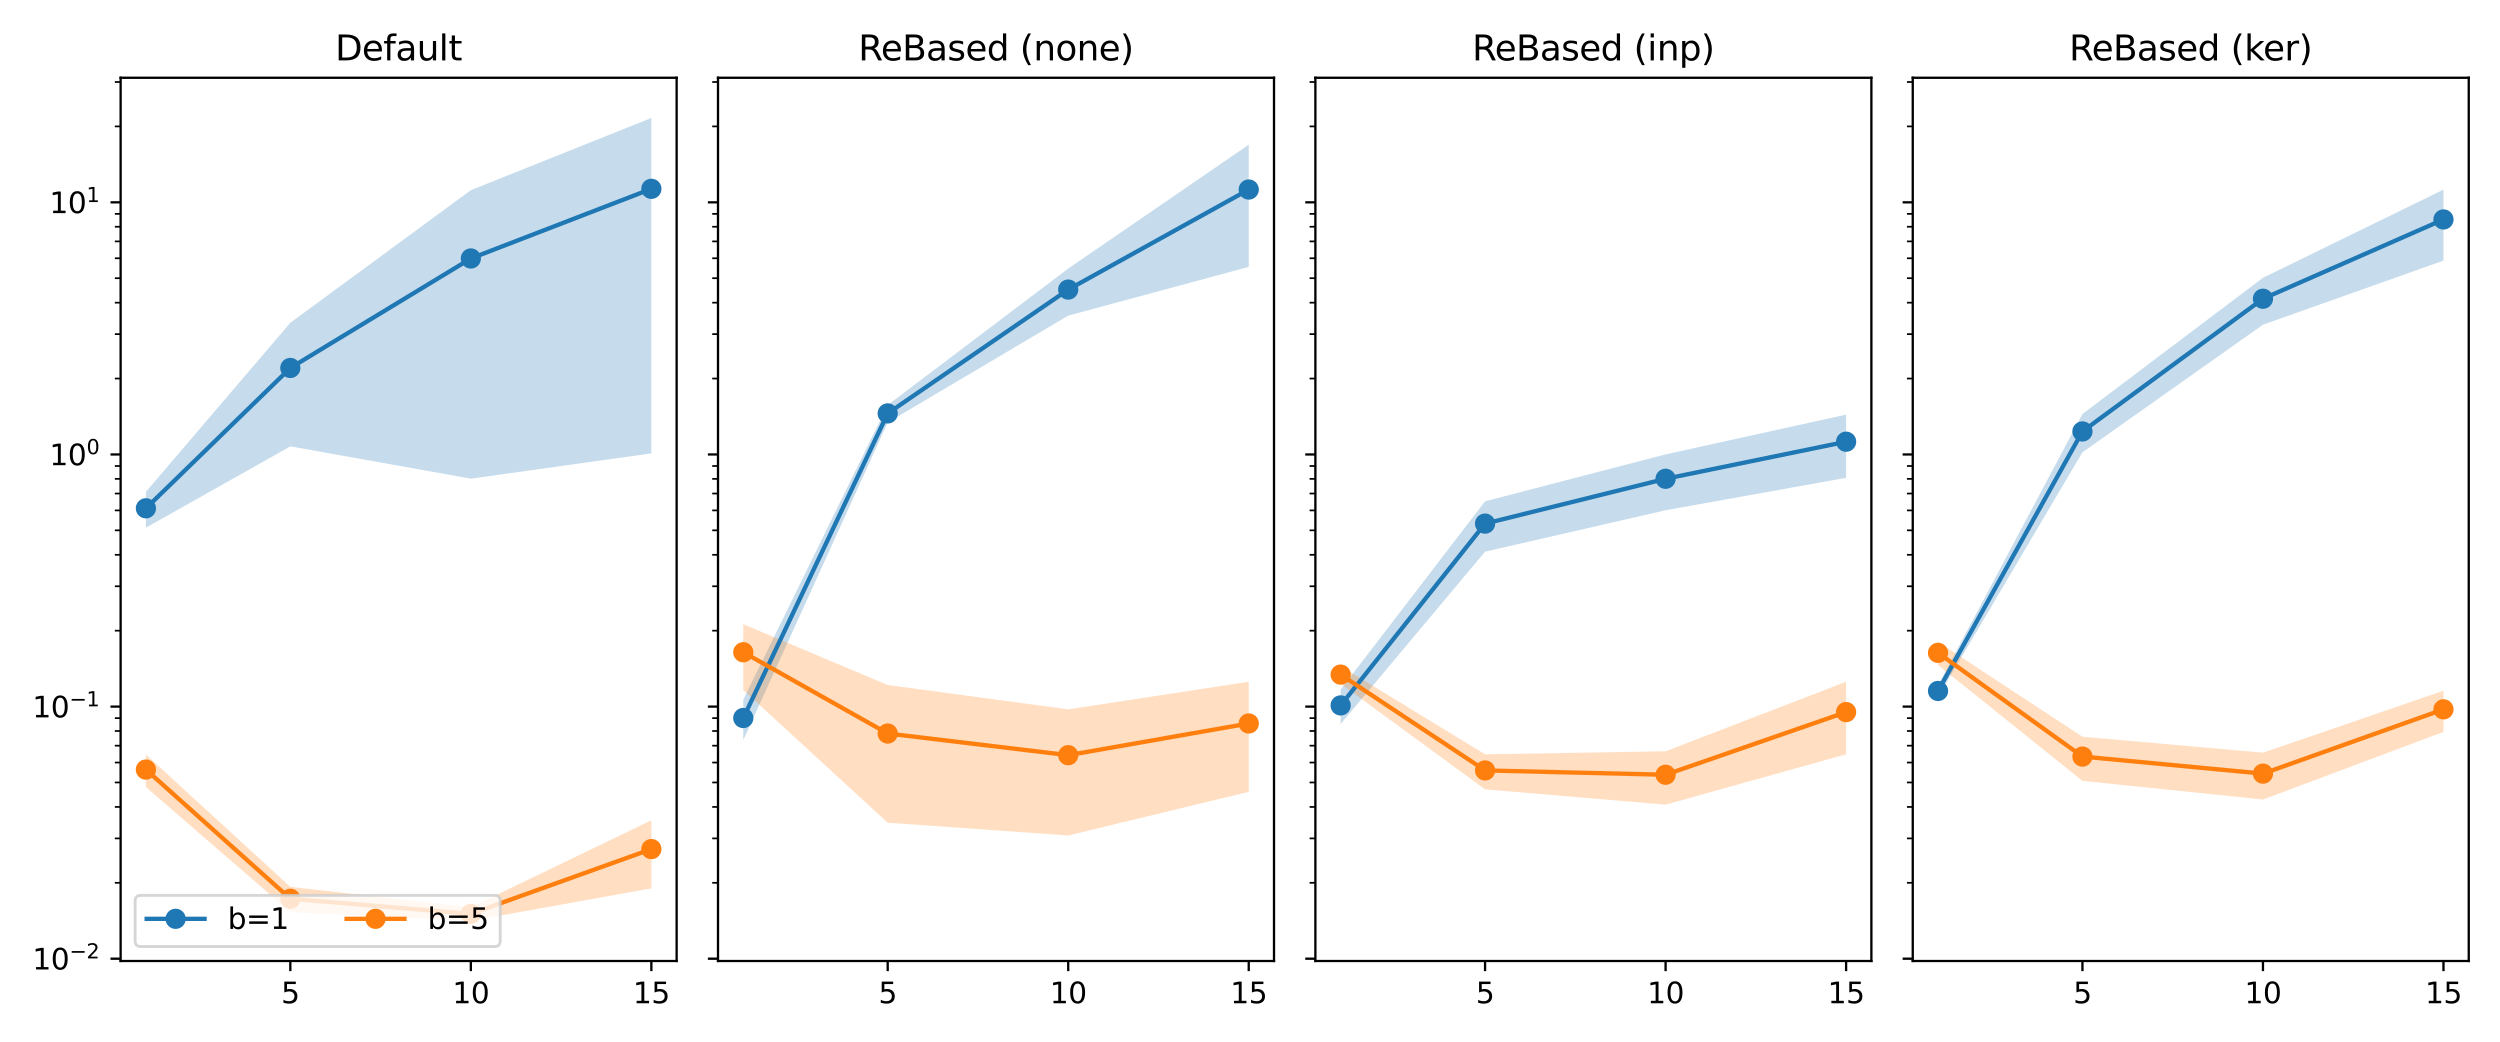 <?xml version="1.0" encoding="utf-8" standalone="no"?>
<!DOCTYPE svg PUBLIC "-//W3C//DTD SVG 1.1//EN"
  "http://www.w3.org/Graphics/SVG/1.1/DTD/svg11.dtd">
<svg xmlns:xlink="http://www.w3.org/1999/xlink" width="864pt" height="360pt" viewBox="0 0 864 360" xmlns="http://www.w3.org/2000/svg" version="1.1">
 <defs>
  <style type="text/css">*{stroke-linejoin: round; stroke-linecap: butt}</style>
 </defs>
 <g id="figure_1">
  <g id="patch_1">
   <path d="M 0 360 
L 864 360 
L 864 0 
L 0 0 
z
" style="fill: #ffffff"/>
  </g>
  <g id="axes_1">
   <g id="patch_2">
    <path d="M 41.692 332.12 
L 233.844 332.12 
L 233.844 26.88 
L 41.692 26.88 
z
" style="fill: #ffffff"/>
   </g>
   <g id="PolyCollection_1">
    <path d="M 50.426 182.376 
L 50.426 169.977 
L 100.336 111.538 
L 162.723 65.72 
L 225.11 40.755 
L 225.11 156.681 
L 225.11 156.681 
L 162.723 165.425 
L 100.336 154.264 
L 50.426 182.376 
z
" clip-path="url(#p2051dfe229)" style="fill: #1f77b4; fill-opacity: 0.25"/>
   </g>
   <g id="PolyCollection_2">
    <path d="M 50.426 272 
L 50.426 260.766 
L 100.336 306.503 
L 162.723 313.573 
L 225.11 283.486 
L 225.11 307.011 
L 225.11 307.011 
L 162.723 318.245 
L 100.336 315.223 
L 50.426 272 
z
" clip-path="url(#p2051dfe229)" style="fill: #ff7f0e; fill-opacity: 0.25"/>
   </g>
   <g id="matplotlib.axis_1">
    <g id="xtick_1">
     <g id="line2d_1">
      <defs>
       <path id="ma26984aa40" d="M 0 0 
L 0 3.5 
" style="stroke: #000000; stroke-width: 0.8"/>
      </defs>
      <g>
       <use xlink:href="#ma26984aa40" x="100.336" y="332.12" style="stroke: #000000; stroke-width: 0.8"/>
      </g>
     </g>
     <g id="text_1">
      <!-- 5 -->
      <g transform="translate(97.155 346.718) scale(0.1 -0.1)">
       <defs>
        <path id="DejaVuSans-35" d="M 691 4666 
L 3169 4666 
L 3169 4134 
L 1269 4134 
L 1269 2991 
Q 1406 3038 1543 3061 
Q 1681 3084 1819 3084 
Q 2600 3084 3056 2656 
Q 3513 2228 3513 1497 
Q 3513 744 3044 326 
Q 2575 -91 1722 -91 
Q 1428 -91 1123 -41 
Q 819 9 494 109 
L 494 744 
Q 775 591 1075 516 
Q 1375 441 1709 441 
Q 2250 441 2565 725 
Q 2881 1009 2881 1497 
Q 2881 1984 2565 2268 
Q 2250 2553 1709 2553 
Q 1456 2553 1204 2497 
Q 953 2441 691 2322 
L 691 4666 
z
" transform="scale(0.016)"/>
       </defs>
       <use xlink:href="#DejaVuSans-35"/>
      </g>
     </g>
    </g>
    <g id="xtick_2">
     <g id="line2d_2">
      <g>
       <use xlink:href="#ma26984aa40" x="162.723" y="332.12" style="stroke: #000000; stroke-width: 0.8"/>
      </g>
     </g>
     <g id="text_2">
      <!-- 10 -->
      <g transform="translate(156.36 346.718) scale(0.1 -0.1)">
       <defs>
        <path id="DejaVuSans-31" d="M 794 531 
L 1825 531 
L 1825 4091 
L 703 3866 
L 703 4441 
L 1819 4666 
L 2450 4666 
L 2450 531 
L 3481 531 
L 3481 0 
L 794 0 
L 794 531 
z
" transform="scale(0.016)"/>
        <path id="DejaVuSans-30" d="M 2034 4250 
Q 1547 4250 1301 3770 
Q 1056 3291 1056 2328 
Q 1056 1369 1301 889 
Q 1547 409 2034 409 
Q 2525 409 2770 889 
Q 3016 1369 3016 2328 
Q 3016 3291 2770 3770 
Q 2525 4250 2034 4250 
z
M 2034 4750 
Q 2819 4750 3233 4129 
Q 3647 3509 3647 2328 
Q 3647 1150 3233 529 
Q 2819 -91 2034 -91 
Q 1250 -91 836 529 
Q 422 1150 422 2328 
Q 422 3509 836 4129 
Q 1250 4750 2034 4750 
z
" transform="scale(0.016)"/>
       </defs>
       <use xlink:href="#DejaVuSans-31"/>
       <use xlink:href="#DejaVuSans-30" x="63.623"/>
      </g>
     </g>
    </g>
    <g id="xtick_3">
     <g id="line2d_3">
      <g>
       <use xlink:href="#ma26984aa40" x="225.11" y="332.12" style="stroke: #000000; stroke-width: 0.8"/>
      </g>
     </g>
     <g id="text_3">
      <!-- 15 -->
      <g transform="translate(218.747 346.718) scale(0.1 -0.1)">
       <use xlink:href="#DejaVuSans-31"/>
       <use xlink:href="#DejaVuSans-35" x="63.623"/>
      </g>
     </g>
    </g>
   </g>
   <g id="matplotlib.axis_2">
    <g id="ytick_1">
     <g id="line2d_4">
      <defs>
       <path id="mc4e592ca75" d="M 0 0 
L -3.5 0 
" style="stroke: #000000; stroke-width: 0.8"/>
      </defs>
      <g>
       <use xlink:href="#mc4e592ca75" x="41.692" y="331.334" style="stroke: #000000; stroke-width: 0.8"/>
      </g>
     </g>
     <g id="text_4">
      <!-- $\mathdefault{10^{-2}}$ -->
      <g transform="translate(11.192 335.133) scale(0.1 -0.1)">
       <defs>
        <path id="DejaVuSans-2212" d="M 678 2272 
L 4684 2272 
L 4684 1741 
L 678 1741 
L 678 2272 
z
" transform="scale(0.016)"/>
        <path id="DejaVuSans-32" d="M 1228 531 
L 3431 531 
L 3431 0 
L 469 0 
L 469 531 
Q 828 903 1448 1529 
Q 2069 2156 2228 2338 
Q 2531 2678 2651 2914 
Q 2772 3150 2772 3378 
Q 2772 3750 2511 3984 
Q 2250 4219 1831 4219 
Q 1534 4219 1204 4116 
Q 875 4013 500 3803 
L 500 4441 
Q 881 4594 1212 4672 
Q 1544 4750 1819 4750 
Q 2544 4750 2975 4387 
Q 3406 4025 3406 3419 
Q 3406 3131 3298 2873 
Q 3191 2616 2906 2266 
Q 2828 2175 2409 1742 
Q 1991 1309 1228 531 
z
" transform="scale(0.016)"/>
       </defs>
       <use xlink:href="#DejaVuSans-31" transform="translate(0 0.766)"/>
       <use xlink:href="#DejaVuSans-30" transform="translate(63.623 0.766)"/>
       <use xlink:href="#DejaVuSans-2212" transform="translate(128.203 39.047) scale(0.7)"/>
       <use xlink:href="#DejaVuSans-32" transform="translate(186.855 39.047) scale(0.7)"/>
      </g>
     </g>
    </g>
    <g id="ytick_2">
     <g id="line2d_5">
      <g>
       <use xlink:href="#mc4e592ca75" x="41.692" y="244.197" style="stroke: #000000; stroke-width: 0.8"/>
      </g>
     </g>
     <g id="text_5">
      <!-- $\mathdefault{10^{-1}}$ -->
      <g transform="translate(11.192 247.996) scale(0.1 -0.1)">
       <use xlink:href="#DejaVuSans-31" transform="translate(0 0.684)"/>
       <use xlink:href="#DejaVuSans-30" transform="translate(63.623 0.684)"/>
       <use xlink:href="#DejaVuSans-2212" transform="translate(128.203 38.966) scale(0.7)"/>
       <use xlink:href="#DejaVuSans-31" transform="translate(186.855 38.966) scale(0.7)"/>
      </g>
     </g>
    </g>
    <g id="ytick_3">
     <g id="line2d_6">
      <g>
       <use xlink:href="#mc4e592ca75" x="41.692" y="157.06" style="stroke: #000000; stroke-width: 0.8"/>
      </g>
     </g>
     <g id="text_6">
      <!-- $\mathdefault{10^{0}}$ -->
      <g transform="translate(17.092 160.859) scale(0.1 -0.1)">
       <use xlink:href="#DejaVuSans-31" transform="translate(0 0.766)"/>
       <use xlink:href="#DejaVuSans-30" transform="translate(63.623 0.766)"/>
       <use xlink:href="#DejaVuSans-30" transform="translate(128.203 39.047) scale(0.7)"/>
      </g>
     </g>
    </g>
    <g id="ytick_4">
     <g id="line2d_7">
      <g>
       <use xlink:href="#mc4e592ca75" x="41.692" y="69.923" style="stroke: #000000; stroke-width: 0.8"/>
      </g>
     </g>
     <g id="text_7">
      <!-- $\mathdefault{10^{1}}$ -->
      <g transform="translate(17.092 73.722) scale(0.1 -0.1)">
       <use xlink:href="#DejaVuSans-31" transform="translate(0 0.684)"/>
       <use xlink:href="#DejaVuSans-30" transform="translate(63.623 0.684)"/>
       <use xlink:href="#DejaVuSans-31" transform="translate(128.203 38.966) scale(0.7)"/>
      </g>
     </g>
    </g>
    <g id="ytick_5">
     <g id="line2d_8">
      <defs>
       <path id="md84232cbed" d="M 0 0 
L -2 0 
" style="stroke: #000000; stroke-width: 0.6"/>
      </defs>
      <g>
       <use xlink:href="#md84232cbed" x="41.692" y="305.103" style="stroke: #000000; stroke-width: 0.6"/>
      </g>
     </g>
    </g>
    <g id="ytick_6">
     <g id="line2d_9">
      <g>
       <use xlink:href="#md84232cbed" x="41.692" y="289.759" style="stroke: #000000; stroke-width: 0.6"/>
      </g>
     </g>
    </g>
    <g id="ytick_7">
     <g id="line2d_10">
      <g>
       <use xlink:href="#md84232cbed" x="41.692" y="278.872" style="stroke: #000000; stroke-width: 0.6"/>
      </g>
     </g>
    </g>
    <g id="ytick_8">
     <g id="line2d_11">
      <g>
       <use xlink:href="#md84232cbed" x="41.692" y="270.428" style="stroke: #000000; stroke-width: 0.6"/>
      </g>
     </g>
    </g>
    <g id="ytick_9">
     <g id="line2d_12">
      <g>
       <use xlink:href="#md84232cbed" x="41.692" y="263.528" style="stroke: #000000; stroke-width: 0.6"/>
      </g>
     </g>
    </g>
    <g id="ytick_10">
     <g id="line2d_13">
      <g>
       <use xlink:href="#md84232cbed" x="41.692" y="257.695" style="stroke: #000000; stroke-width: 0.6"/>
      </g>
     </g>
    </g>
    <g id="ytick_11">
     <g id="line2d_14">
      <g>
       <use xlink:href="#md84232cbed" x="41.692" y="252.641" style="stroke: #000000; stroke-width: 0.6"/>
      </g>
     </g>
    </g>
    <g id="ytick_12">
     <g id="line2d_15">
      <g>
       <use xlink:href="#md84232cbed" x="41.692" y="248.184" style="stroke: #000000; stroke-width: 0.6"/>
      </g>
     </g>
    </g>
    <g id="ytick_13">
     <g id="line2d_16">
      <g>
       <use xlink:href="#md84232cbed" x="41.692" y="217.966" style="stroke: #000000; stroke-width: 0.6"/>
      </g>
     </g>
    </g>
    <g id="ytick_14">
     <g id="line2d_17">
      <g>
       <use xlink:href="#md84232cbed" x="41.692" y="202.622" style="stroke: #000000; stroke-width: 0.6"/>
      </g>
     </g>
    </g>
    <g id="ytick_15">
     <g id="line2d_18">
      <g>
       <use xlink:href="#md84232cbed" x="41.692" y="191.735" style="stroke: #000000; stroke-width: 0.6"/>
      </g>
     </g>
    </g>
    <g id="ytick_16">
     <g id="line2d_19">
      <g>
       <use xlink:href="#md84232cbed" x="41.692" y="183.291" style="stroke: #000000; stroke-width: 0.6"/>
      </g>
     </g>
    </g>
    <g id="ytick_17">
     <g id="line2d_20">
      <g>
       <use xlink:href="#md84232cbed" x="41.692" y="176.391" style="stroke: #000000; stroke-width: 0.6"/>
      </g>
     </g>
    </g>
    <g id="ytick_18">
     <g id="line2d_21">
      <g>
       <use xlink:href="#md84232cbed" x="41.692" y="170.558" style="stroke: #000000; stroke-width: 0.6"/>
      </g>
     </g>
    </g>
    <g id="ytick_19">
     <g id="line2d_22">
      <g>
       <use xlink:href="#md84232cbed" x="41.692" y="165.504" style="stroke: #000000; stroke-width: 0.6"/>
      </g>
     </g>
    </g>
    <g id="ytick_20">
     <g id="line2d_23">
      <g>
       <use xlink:href="#md84232cbed" x="41.692" y="161.047" style="stroke: #000000; stroke-width: 0.6"/>
      </g>
     </g>
    </g>
    <g id="ytick_21">
     <g id="line2d_24">
      <g>
       <use xlink:href="#md84232cbed" x="41.692" y="130.829" style="stroke: #000000; stroke-width: 0.6"/>
      </g>
     </g>
    </g>
    <g id="ytick_22">
     <g id="line2d_25">
      <g>
       <use xlink:href="#md84232cbed" x="41.692" y="115.485" style="stroke: #000000; stroke-width: 0.6"/>
      </g>
     </g>
    </g>
    <g id="ytick_23">
     <g id="line2d_26">
      <g>
       <use xlink:href="#md84232cbed" x="41.692" y="104.598" style="stroke: #000000; stroke-width: 0.6"/>
      </g>
     </g>
    </g>
    <g id="ytick_24">
     <g id="line2d_27">
      <g>
       <use xlink:href="#md84232cbed" x="41.692" y="96.154" style="stroke: #000000; stroke-width: 0.6"/>
      </g>
     </g>
    </g>
    <g id="ytick_25">
     <g id="line2d_28">
      <g>
       <use xlink:href="#md84232cbed" x="41.692" y="89.254" style="stroke: #000000; stroke-width: 0.6"/>
      </g>
     </g>
    </g>
    <g id="ytick_26">
     <g id="line2d_29">
      <g>
       <use xlink:href="#md84232cbed" x="41.692" y="83.421" style="stroke: #000000; stroke-width: 0.6"/>
      </g>
     </g>
    </g>
    <g id="ytick_27">
     <g id="line2d_30">
      <g>
       <use xlink:href="#md84232cbed" x="41.692" y="78.368" style="stroke: #000000; stroke-width: 0.6"/>
      </g>
     </g>
    </g>
    <g id="ytick_28">
     <g id="line2d_31">
      <g>
       <use xlink:href="#md84232cbed" x="41.692" y="73.91" style="stroke: #000000; stroke-width: 0.6"/>
      </g>
     </g>
    </g>
    <g id="ytick_29">
     <g id="line2d_32">
      <g>
       <use xlink:href="#md84232cbed" x="41.692" y="43.692" style="stroke: #000000; stroke-width: 0.6"/>
      </g>
     </g>
    </g>
    <g id="ytick_30">
     <g id="line2d_33">
      <g>
       <use xlink:href="#md84232cbed" x="41.692" y="28.348" style="stroke: #000000; stroke-width: 0.6"/>
      </g>
     </g>
    </g>
   </g>
   <g id="line2d_34">
    <path d="M 50.426 175.671 
L 100.336 127.167 
L 162.723 89.329 
L 225.11 65.257 
" clip-path="url(#p2051dfe229)" style="fill: none; stroke: #1f77b4; stroke-width: 1.5; stroke-linecap: square"/>
    <defs>
     <path id="m5d56da0023" d="M 0 3 
C 0.796 3 1.559 2.684 2.121 2.121 
C 2.684 1.559 3 0.796 3 0 
C 3 -0.796 2.684 -1.559 2.121 -2.121 
C 1.559 -2.684 0.796 -3 0 -3 
C -0.796 -3 -1.559 -2.684 -2.121 -2.121 
C -2.684 -1.559 -3 -0.796 -3 0 
C -3 0.796 -2.684 1.559 -2.121 2.121 
C -1.559 2.684 -0.796 3 0 3 
z
" style="stroke: #1f77b4"/>
    </defs>
    <g clip-path="url(#p2051dfe229)">
     <use xlink:href="#m5d56da0023" x="50.426" y="175.671" style="fill: #1f77b4; stroke: #1f77b4"/>
     <use xlink:href="#m5d56da0023" x="100.336" y="127.167" style="fill: #1f77b4; stroke: #1f77b4"/>
     <use xlink:href="#m5d56da0023" x="162.723" y="89.329" style="fill: #1f77b4; stroke: #1f77b4"/>
     <use xlink:href="#m5d56da0023" x="225.11" y="65.257" style="fill: #1f77b4; stroke: #1f77b4"/>
    </g>
   </g>
   <g id="line2d_35">
    <path d="M 50.426 265.968 
L 100.336 310.612 
L 162.723 315.837 
L 225.11 293.449 
" clip-path="url(#p2051dfe229)" style="fill: none; stroke: #ff7f0e; stroke-width: 1.5; stroke-linecap: square"/>
    <defs>
     <path id="md72c89e7ee" d="M 0 3 
C 0.796 3 1.559 2.684 2.121 2.121 
C 2.684 1.559 3 0.796 3 0 
C 3 -0.796 2.684 -1.559 2.121 -2.121 
C 1.559 -2.684 0.796 -3 0 -3 
C -0.796 -3 -1.559 -2.684 -2.121 -2.121 
C -2.684 -1.559 -3 -0.796 -3 0 
C -3 0.796 -2.684 1.559 -2.121 2.121 
C -1.559 2.684 -0.796 3 0 3 
z
" style="stroke: #ff7f0e"/>
    </defs>
    <g clip-path="url(#p2051dfe229)">
     <use xlink:href="#md72c89e7ee" x="50.426" y="265.968" style="fill: #ff7f0e; stroke: #ff7f0e"/>
     <use xlink:href="#md72c89e7ee" x="100.336" y="310.612" style="fill: #ff7f0e; stroke: #ff7f0e"/>
     <use xlink:href="#md72c89e7ee" x="162.723" y="315.837" style="fill: #ff7f0e; stroke: #ff7f0e"/>
     <use xlink:href="#md72c89e7ee" x="225.11" y="293.449" style="fill: #ff7f0e; stroke: #ff7f0e"/>
    </g>
   </g>
   <g id="patch_3">
    <path d="M 41.692 332.12 
L 41.692 26.88 
" style="fill: none; stroke: #000000; stroke-width: 0.8; stroke-linejoin: miter; stroke-linecap: square"/>
   </g>
   <g id="patch_4">
    <path d="M 233.844 332.12 
L 233.844 26.88 
" style="fill: none; stroke: #000000; stroke-width: 0.8; stroke-linejoin: miter; stroke-linecap: square"/>
   </g>
   <g id="patch_5">
    <path d="M 41.692 332.12 
L 233.844 332.12 
" style="fill: none; stroke: #000000; stroke-width: 0.8; stroke-linejoin: miter; stroke-linecap: square"/>
   </g>
   <g id="patch_6">
    <path d="M 41.692 26.88 
L 233.844 26.88 
" style="fill: none; stroke: #000000; stroke-width: 0.8; stroke-linejoin: miter; stroke-linecap: square"/>
   </g>
   <g id="text_8">
    <!-- Default -->
    <g transform="translate(115.846 20.88) scale(0.12 -0.12)">
     <defs>
      <path id="DejaVuSans-44" d="M 1259 4147 
L 1259 519 
L 2022 519 
Q 2988 519 3436 956 
Q 3884 1394 3884 2338 
Q 3884 3275 3436 3711 
Q 2988 4147 2022 4147 
L 1259 4147 
z
M 628 4666 
L 1925 4666 
Q 3281 4666 3915 4102 
Q 4550 3538 4550 2338 
Q 4550 1131 3912 565 
Q 3275 0 1925 0 
L 628 0 
L 628 4666 
z
" transform="scale(0.016)"/>
      <path id="DejaVuSans-65" d="M 3597 1894 
L 3597 1613 
L 953 1613 
Q 991 1019 1311 708 
Q 1631 397 2203 397 
Q 2534 397 2845 478 
Q 3156 559 3463 722 
L 3463 178 
Q 3153 47 2828 -22 
Q 2503 -91 2169 -91 
Q 1331 -91 842 396 
Q 353 884 353 1716 
Q 353 2575 817 3079 
Q 1281 3584 2069 3584 
Q 2775 3584 3186 3129 
Q 3597 2675 3597 1894 
z
M 3022 2063 
Q 3016 2534 2758 2815 
Q 2500 3097 2075 3097 
Q 1594 3097 1305 2825 
Q 1016 2553 972 2059 
L 3022 2063 
z
" transform="scale(0.016)"/>
      <path id="DejaVuSans-66" d="M 2375 4863 
L 2375 4384 
L 1825 4384 
Q 1516 4384 1395 4259 
Q 1275 4134 1275 3809 
L 1275 3500 
L 2222 3500 
L 2222 3053 
L 1275 3053 
L 1275 0 
L 697 0 
L 697 3053 
L 147 3053 
L 147 3500 
L 697 3500 
L 697 3744 
Q 697 4328 969 4595 
Q 1241 4863 1831 4863 
L 2375 4863 
z
" transform="scale(0.016)"/>
      <path id="DejaVuSans-61" d="M 2194 1759 
Q 1497 1759 1228 1600 
Q 959 1441 959 1056 
Q 959 750 1161 570 
Q 1363 391 1709 391 
Q 2188 391 2477 730 
Q 2766 1069 2766 1631 
L 2766 1759 
L 2194 1759 
z
M 3341 1997 
L 3341 0 
L 2766 0 
L 2766 531 
Q 2569 213 2275 61 
Q 1981 -91 1556 -91 
Q 1019 -91 701 211 
Q 384 513 384 1019 
Q 384 1609 779 1909 
Q 1175 2209 1959 2209 
L 2766 2209 
L 2766 2266 
Q 2766 2663 2505 2880 
Q 2244 3097 1772 3097 
Q 1472 3097 1187 3025 
Q 903 2953 641 2809 
L 641 3341 
Q 956 3463 1253 3523 
Q 1550 3584 1831 3584 
Q 2591 3584 2966 3190 
Q 3341 2797 3341 1997 
z
" transform="scale(0.016)"/>
      <path id="DejaVuSans-75" d="M 544 1381 
L 544 3500 
L 1119 3500 
L 1119 1403 
Q 1119 906 1312 657 
Q 1506 409 1894 409 
Q 2359 409 2629 706 
Q 2900 1003 2900 1516 
L 2900 3500 
L 3475 3500 
L 3475 0 
L 2900 0 
L 2900 538 
Q 2691 219 2414 64 
Q 2138 -91 1772 -91 
Q 1169 -91 856 284 
Q 544 659 544 1381 
z
M 1991 3584 
L 1991 3584 
z
" transform="scale(0.016)"/>
      <path id="DejaVuSans-6c" d="M 603 4863 
L 1178 4863 
L 1178 0 
L 603 0 
L 603 4863 
z
" transform="scale(0.016)"/>
      <path id="DejaVuSans-74" d="M 1172 4494 
L 1172 3500 
L 2356 3500 
L 2356 3053 
L 1172 3053 
L 1172 1153 
Q 1172 725 1289 603 
Q 1406 481 1766 481 
L 2356 481 
L 2356 0 
L 1766 0 
Q 1100 0 847 248 
Q 594 497 594 1153 
L 594 3053 
L 172 3053 
L 172 3500 
L 594 3500 
L 594 4494 
L 1172 4494 
z
" transform="scale(0.016)"/>
     </defs>
     <use xlink:href="#DejaVuSans-44"/>
     <use xlink:href="#DejaVuSans-65" x="77.002"/>
     <use xlink:href="#DejaVuSans-66" x="138.525"/>
     <use xlink:href="#DejaVuSans-61" x="173.73"/>
     <use xlink:href="#DejaVuSans-75" x="235.01"/>
     <use xlink:href="#DejaVuSans-6c" x="298.389"/>
     <use xlink:href="#DejaVuSans-74" x="326.172"/>
    </g>
   </g>
   <g id="legend_1">
    <g id="patch_7">
     <path d="M 48.692 327.12 
L 170.873 327.12 
Q 172.873 327.12 172.873 325.12 
L 172.873 311.442 
Q 172.873 309.442 170.873 309.442 
L 48.692 309.442 
Q 46.692 309.442 46.692 311.442 
L 46.692 325.12 
Q 46.692 327.12 48.692 327.12 
z
" style="fill: #ffffff; opacity: 0.8; stroke: #cccccc; stroke-linejoin: miter"/>
    </g>
    <g id="line2d_36">
     <path d="M 50.692 317.54 
L 60.692 317.54 
L 70.692 317.54 
" style="fill: none; stroke: #1f77b4; stroke-width: 1.5; stroke-linecap: square"/>
     <g>
      <use xlink:href="#m5d56da0023" x="60.692" y="317.54" style="fill: #1f77b4; stroke: #1f77b4"/>
     </g>
    </g>
    <g id="text_9">
     <!-- b=1 -->
     <g transform="translate(78.692 321.04) scale(0.1 -0.1)">
      <defs>
       <path id="DejaVuSans-62" d="M 3116 1747 
Q 3116 2381 2855 2742 
Q 2594 3103 2138 3103 
Q 1681 3103 1420 2742 
Q 1159 2381 1159 1747 
Q 1159 1113 1420 752 
Q 1681 391 2138 391 
Q 2594 391 2855 752 
Q 3116 1113 3116 1747 
z
M 1159 2969 
Q 1341 3281 1617 3432 
Q 1894 3584 2278 3584 
Q 2916 3584 3314 3078 
Q 3713 2572 3713 1747 
Q 3713 922 3314 415 
Q 2916 -91 2278 -91 
Q 1894 -91 1617 61 
Q 1341 213 1159 525 
L 1159 0 
L 581 0 
L 581 4863 
L 1159 4863 
L 1159 2969 
z
" transform="scale(0.016)"/>
       <path id="DejaVuSans-3d" d="M 678 2906 
L 4684 2906 
L 4684 2381 
L 678 2381 
L 678 2906 
z
M 678 1631 
L 4684 1631 
L 4684 1100 
L 678 1100 
L 678 1631 
z
" transform="scale(0.016)"/>
      </defs>
      <use xlink:href="#DejaVuSans-62"/>
      <use xlink:href="#DejaVuSans-3d" x="63.477"/>
      <use xlink:href="#DejaVuSans-31" x="147.266"/>
     </g>
    </g>
    <g id="line2d_37">
     <path d="M 119.783 317.54 
L 129.783 317.54 
L 139.783 317.54 
" style="fill: none; stroke: #ff7f0e; stroke-width: 1.5; stroke-linecap: square"/>
     <g>
      <use xlink:href="#md72c89e7ee" x="129.783" y="317.54" style="fill: #ff7f0e; stroke: #ff7f0e"/>
     </g>
    </g>
    <g id="text_10">
     <!-- b=5 -->
     <g transform="translate(147.783 321.04) scale(0.1 -0.1)">
      <use xlink:href="#DejaVuSans-62"/>
      <use xlink:href="#DejaVuSans-3d" x="63.477"/>
      <use xlink:href="#DejaVuSans-35" x="147.266"/>
     </g>
    </g>
   </g>
  </g>
  <g id="axes_2">
   <g id="patch_8">
    <path d="M 248.144 332.12 
L 440.296 332.12 
L 440.296 26.88 
L 248.144 26.88 
z
" style="fill: #ffffff"/>
   </g>
   <g id="PolyCollection_3">
    <path d="M 256.878 255.764 
L 256.878 241.808 
L 306.788 139.986 
L 369.175 92.81 
L 431.562 49.996 
L 431.562 92.233 
L 431.562 92.233 
L 369.175 109.078 
L 306.788 146.006 
L 256.878 255.764 
z
" clip-path="url(#pfa1b7ed7c6)" style="fill: #1f77b4; fill-opacity: 0.25"/>
   </g>
   <g id="PolyCollection_4">
    <path d="M 256.878 238.462 
L 256.878 215.74 
L 306.788 236.746 
L 369.175 245.153 
L 431.562 235.603 
L 431.562 273.651 
L 431.562 273.651 
L 369.175 288.739 
L 306.788 284.33 
L 256.878 238.462 
z
" clip-path="url(#pfa1b7ed7c6)" style="fill: #ff7f0e; fill-opacity: 0.25"/>
   </g>
   <g id="matplotlib.axis_3">
    <g id="xtick_4">
     <g id="line2d_38">
      <g>
       <use xlink:href="#ma26984aa40" x="306.788" y="332.12" style="stroke: #000000; stroke-width: 0.8"/>
      </g>
     </g>
     <g id="text_11">
      <!-- 5 -->
      <g transform="translate(303.607 346.718) scale(0.1 -0.1)">
       <use xlink:href="#DejaVuSans-35"/>
      </g>
     </g>
    </g>
    <g id="xtick_5">
     <g id="line2d_39">
      <g>
       <use xlink:href="#ma26984aa40" x="369.175" y="332.12" style="stroke: #000000; stroke-width: 0.8"/>
      </g>
     </g>
     <g id="text_12">
      <!-- 10 -->
      <g transform="translate(362.812 346.718) scale(0.1 -0.1)">
       <use xlink:href="#DejaVuSans-31"/>
       <use xlink:href="#DejaVuSans-30" x="63.623"/>
      </g>
     </g>
    </g>
    <g id="xtick_6">
     <g id="line2d_40">
      <g>
       <use xlink:href="#ma26984aa40" x="431.562" y="332.12" style="stroke: #000000; stroke-width: 0.8"/>
      </g>
     </g>
     <g id="text_13">
      <!-- 15 -->
      <g transform="translate(425.199 346.718) scale(0.1 -0.1)">
       <use xlink:href="#DejaVuSans-31"/>
       <use xlink:href="#DejaVuSans-35" x="63.623"/>
      </g>
     </g>
    </g>
   </g>
   <g id="matplotlib.axis_4">
    <g id="ytick_31">
     <g id="line2d_41">
      <g>
       <use xlink:href="#mc4e592ca75" x="248.144" y="331.334" style="stroke: #000000; stroke-width: 0.8"/>
      </g>
     </g>
    </g>
    <g id="ytick_32">
     <g id="line2d_42">
      <g>
       <use xlink:href="#mc4e592ca75" x="248.144" y="244.197" style="stroke: #000000; stroke-width: 0.8"/>
      </g>
     </g>
    </g>
    <g id="ytick_33">
     <g id="line2d_43">
      <g>
       <use xlink:href="#mc4e592ca75" x="248.144" y="157.06" style="stroke: #000000; stroke-width: 0.8"/>
      </g>
     </g>
    </g>
    <g id="ytick_34">
     <g id="line2d_44">
      <g>
       <use xlink:href="#mc4e592ca75" x="248.144" y="69.923" style="stroke: #000000; stroke-width: 0.8"/>
      </g>
     </g>
    </g>
    <g id="ytick_35">
     <g id="line2d_45">
      <g>
       <use xlink:href="#md84232cbed" x="248.144" y="305.103" style="stroke: #000000; stroke-width: 0.6"/>
      </g>
     </g>
    </g>
    <g id="ytick_36">
     <g id="line2d_46">
      <g>
       <use xlink:href="#md84232cbed" x="248.144" y="289.759" style="stroke: #000000; stroke-width: 0.6"/>
      </g>
     </g>
    </g>
    <g id="ytick_37">
     <g id="line2d_47">
      <g>
       <use xlink:href="#md84232cbed" x="248.144" y="278.872" style="stroke: #000000; stroke-width: 0.6"/>
      </g>
     </g>
    </g>
    <g id="ytick_38">
     <g id="line2d_48">
      <g>
       <use xlink:href="#md84232cbed" x="248.144" y="270.428" style="stroke: #000000; stroke-width: 0.6"/>
      </g>
     </g>
    </g>
    <g id="ytick_39">
     <g id="line2d_49">
      <g>
       <use xlink:href="#md84232cbed" x="248.144" y="263.528" style="stroke: #000000; stroke-width: 0.6"/>
      </g>
     </g>
    </g>
    <g id="ytick_40">
     <g id="line2d_50">
      <g>
       <use xlink:href="#md84232cbed" x="248.144" y="257.695" style="stroke: #000000; stroke-width: 0.6"/>
      </g>
     </g>
    </g>
    <g id="ytick_41">
     <g id="line2d_51">
      <g>
       <use xlink:href="#md84232cbed" x="248.144" y="252.641" style="stroke: #000000; stroke-width: 0.6"/>
      </g>
     </g>
    </g>
    <g id="ytick_42">
     <g id="line2d_52">
      <g>
       <use xlink:href="#md84232cbed" x="248.144" y="248.184" style="stroke: #000000; stroke-width: 0.6"/>
      </g>
     </g>
    </g>
    <g id="ytick_43">
     <g id="line2d_53">
      <g>
       <use xlink:href="#md84232cbed" x="248.144" y="217.966" style="stroke: #000000; stroke-width: 0.6"/>
      </g>
     </g>
    </g>
    <g id="ytick_44">
     <g id="line2d_54">
      <g>
       <use xlink:href="#md84232cbed" x="248.144" y="202.622" style="stroke: #000000; stroke-width: 0.6"/>
      </g>
     </g>
    </g>
    <g id="ytick_45">
     <g id="line2d_55">
      <g>
       <use xlink:href="#md84232cbed" x="248.144" y="191.735" style="stroke: #000000; stroke-width: 0.6"/>
      </g>
     </g>
    </g>
    <g id="ytick_46">
     <g id="line2d_56">
      <g>
       <use xlink:href="#md84232cbed" x="248.144" y="183.291" style="stroke: #000000; stroke-width: 0.6"/>
      </g>
     </g>
    </g>
    <g id="ytick_47">
     <g id="line2d_57">
      <g>
       <use xlink:href="#md84232cbed" x="248.144" y="176.391" style="stroke: #000000; stroke-width: 0.6"/>
      </g>
     </g>
    </g>
    <g id="ytick_48">
     <g id="line2d_58">
      <g>
       <use xlink:href="#md84232cbed" x="248.144" y="170.558" style="stroke: #000000; stroke-width: 0.6"/>
      </g>
     </g>
    </g>
    <g id="ytick_49">
     <g id="line2d_59">
      <g>
       <use xlink:href="#md84232cbed" x="248.144" y="165.504" style="stroke: #000000; stroke-width: 0.6"/>
      </g>
     </g>
    </g>
    <g id="ytick_50">
     <g id="line2d_60">
      <g>
       <use xlink:href="#md84232cbed" x="248.144" y="161.047" style="stroke: #000000; stroke-width: 0.6"/>
      </g>
     </g>
    </g>
    <g id="ytick_51">
     <g id="line2d_61">
      <g>
       <use xlink:href="#md84232cbed" x="248.144" y="130.829" style="stroke: #000000; stroke-width: 0.6"/>
      </g>
     </g>
    </g>
    <g id="ytick_52">
     <g id="line2d_62">
      <g>
       <use xlink:href="#md84232cbed" x="248.144" y="115.485" style="stroke: #000000; stroke-width: 0.6"/>
      </g>
     </g>
    </g>
    <g id="ytick_53">
     <g id="line2d_63">
      <g>
       <use xlink:href="#md84232cbed" x="248.144" y="104.598" style="stroke: #000000; stroke-width: 0.6"/>
      </g>
     </g>
    </g>
    <g id="ytick_54">
     <g id="line2d_64">
      <g>
       <use xlink:href="#md84232cbed" x="248.144" y="96.154" style="stroke: #000000; stroke-width: 0.6"/>
      </g>
     </g>
    </g>
    <g id="ytick_55">
     <g id="line2d_65">
      <g>
       <use xlink:href="#md84232cbed" x="248.144" y="89.254" style="stroke: #000000; stroke-width: 0.6"/>
      </g>
     </g>
    </g>
    <g id="ytick_56">
     <g id="line2d_66">
      <g>
       <use xlink:href="#md84232cbed" x="248.144" y="83.421" style="stroke: #000000; stroke-width: 0.6"/>
      </g>
     </g>
    </g>
    <g id="ytick_57">
     <g id="line2d_67">
      <g>
       <use xlink:href="#md84232cbed" x="248.144" y="78.368" style="stroke: #000000; stroke-width: 0.6"/>
      </g>
     </g>
    </g>
    <g id="ytick_58">
     <g id="line2d_68">
      <g>
       <use xlink:href="#md84232cbed" x="248.144" y="73.91" style="stroke: #000000; stroke-width: 0.6"/>
      </g>
     </g>
    </g>
    <g id="ytick_59">
     <g id="line2d_69">
      <g>
       <use xlink:href="#md84232cbed" x="248.144" y="43.692" style="stroke: #000000; stroke-width: 0.6"/>
      </g>
     </g>
    </g>
    <g id="ytick_60">
     <g id="line2d_70">
      <g>
       <use xlink:href="#md84232cbed" x="248.144" y="28.348" style="stroke: #000000; stroke-width: 0.6"/>
      </g>
     </g>
    </g>
   </g>
   <g id="line2d_71">
    <path d="M 256.878 248.146 
L 306.788 142.876 
L 369.175 100.077 
L 431.562 65.505 
" clip-path="url(#pfa1b7ed7c6)" style="fill: none; stroke: #1f77b4; stroke-width: 1.5; stroke-linecap: square"/>
    <g clip-path="url(#pfa1b7ed7c6)">
     <use xlink:href="#m5d56da0023" x="256.878" y="248.146" style="fill: #1f77b4; stroke: #1f77b4"/>
     <use xlink:href="#m5d56da0023" x="306.788" y="142.876" style="fill: #1f77b4; stroke: #1f77b4"/>
     <use xlink:href="#m5d56da0023" x="369.175" y="100.077" style="fill: #1f77b4; stroke: #1f77b4"/>
     <use xlink:href="#m5d56da0023" x="431.562" y="65.505" style="fill: #1f77b4; stroke: #1f77b4"/>
    </g>
   </g>
   <g id="line2d_72">
    <path d="M 256.878 225.421 
L 306.788 253.506 
L 369.175 260.99 
L 431.562 250.034 
" clip-path="url(#pfa1b7ed7c6)" style="fill: none; stroke: #ff7f0e; stroke-width: 1.5; stroke-linecap: square"/>
    <g clip-path="url(#pfa1b7ed7c6)">
     <use xlink:href="#md72c89e7ee" x="256.878" y="225.421" style="fill: #ff7f0e; stroke: #ff7f0e"/>
     <use xlink:href="#md72c89e7ee" x="306.788" y="253.506" style="fill: #ff7f0e; stroke: #ff7f0e"/>
     <use xlink:href="#md72c89e7ee" x="369.175" y="260.99" style="fill: #ff7f0e; stroke: #ff7f0e"/>
     <use xlink:href="#md72c89e7ee" x="431.562" y="250.034" style="fill: #ff7f0e; stroke: #ff7f0e"/>
    </g>
   </g>
   <g id="patch_9">
    <path d="M 248.144 332.12 
L 248.144 26.88 
" style="fill: none; stroke: #000000; stroke-width: 0.8; stroke-linejoin: miter; stroke-linecap: square"/>
   </g>
   <g id="patch_10">
    <path d="M 440.296 332.12 
L 440.296 26.88 
" style="fill: none; stroke: #000000; stroke-width: 0.8; stroke-linejoin: miter; stroke-linecap: square"/>
   </g>
   <g id="patch_11">
    <path d="M 248.144 332.12 
L 440.296 332.12 
" style="fill: none; stroke: #000000; stroke-width: 0.8; stroke-linejoin: miter; stroke-linecap: square"/>
   </g>
   <g id="patch_12">
    <path d="M 248.144 26.88 
L 440.296 26.88 
" style="fill: none; stroke: #000000; stroke-width: 0.8; stroke-linejoin: miter; stroke-linecap: square"/>
   </g>
   <g id="text_14">
    <!-- ReBased (none) -->
    <g transform="translate(296.652 20.88) scale(0.12 -0.12)">
     <defs>
      <path id="DejaVuSans-52" d="M 2841 2188 
Q 3044 2119 3236 1894 
Q 3428 1669 3622 1275 
L 4263 0 
L 3584 0 
L 2988 1197 
Q 2756 1666 2539 1819 
Q 2322 1972 1947 1972 
L 1259 1972 
L 1259 0 
L 628 0 
L 628 4666 
L 2053 4666 
Q 2853 4666 3247 4331 
Q 3641 3997 3641 3322 
Q 3641 2881 3436 2590 
Q 3231 2300 2841 2188 
z
M 1259 4147 
L 1259 2491 
L 2053 2491 
Q 2509 2491 2742 2702 
Q 2975 2913 2975 3322 
Q 2975 3731 2742 3939 
Q 2509 4147 2053 4147 
L 1259 4147 
z
" transform="scale(0.016)"/>
      <path id="DejaVuSans-42" d="M 1259 2228 
L 1259 519 
L 2272 519 
Q 2781 519 3026 730 
Q 3272 941 3272 1375 
Q 3272 1813 3026 2020 
Q 2781 2228 2272 2228 
L 1259 2228 
z
M 1259 4147 
L 1259 2741 
L 2194 2741 
Q 2656 2741 2882 2914 
Q 3109 3088 3109 3444 
Q 3109 3797 2882 3972 
Q 2656 4147 2194 4147 
L 1259 4147 
z
M 628 4666 
L 2241 4666 
Q 2963 4666 3353 4366 
Q 3744 4066 3744 3513 
Q 3744 3084 3544 2831 
Q 3344 2578 2956 2516 
Q 3422 2416 3680 2098 
Q 3938 1781 3938 1306 
Q 3938 681 3513 340 
Q 3088 0 2303 0 
L 628 0 
L 628 4666 
z
" transform="scale(0.016)"/>
      <path id="DejaVuSans-73" d="M 2834 3397 
L 2834 2853 
Q 2591 2978 2328 3040 
Q 2066 3103 1784 3103 
Q 1356 3103 1142 2972 
Q 928 2841 928 2578 
Q 928 2378 1081 2264 
Q 1234 2150 1697 2047 
L 1894 2003 
Q 2506 1872 2764 1633 
Q 3022 1394 3022 966 
Q 3022 478 2636 193 
Q 2250 -91 1575 -91 
Q 1294 -91 989 -36 
Q 684 19 347 128 
L 347 722 
Q 666 556 975 473 
Q 1284 391 1588 391 
Q 1994 391 2212 530 
Q 2431 669 2431 922 
Q 2431 1156 2273 1281 
Q 2116 1406 1581 1522 
L 1381 1569 
Q 847 1681 609 1914 
Q 372 2147 372 2553 
Q 372 3047 722 3315 
Q 1072 3584 1716 3584 
Q 2034 3584 2315 3537 
Q 2597 3491 2834 3397 
z
" transform="scale(0.016)"/>
      <path id="DejaVuSans-64" d="M 2906 2969 
L 2906 4863 
L 3481 4863 
L 3481 0 
L 2906 0 
L 2906 525 
Q 2725 213 2448 61 
Q 2172 -91 1784 -91 
Q 1150 -91 751 415 
Q 353 922 353 1747 
Q 353 2572 751 3078 
Q 1150 3584 1784 3584 
Q 2172 3584 2448 3432 
Q 2725 3281 2906 2969 
z
M 947 1747 
Q 947 1113 1208 752 
Q 1469 391 1925 391 
Q 2381 391 2643 752 
Q 2906 1113 2906 1747 
Q 2906 2381 2643 2742 
Q 2381 3103 1925 3103 
Q 1469 3103 1208 2742 
Q 947 2381 947 1747 
z
" transform="scale(0.016)"/>
      <path id="DejaVuSans-20" transform="scale(0.016)"/>
      <path id="DejaVuSans-28" d="M 1984 4856 
Q 1566 4138 1362 3434 
Q 1159 2731 1159 2009 
Q 1159 1288 1364 580 
Q 1569 -128 1984 -844 
L 1484 -844 
Q 1016 -109 783 600 
Q 550 1309 550 2009 
Q 550 2706 781 3412 
Q 1013 4119 1484 4856 
L 1984 4856 
z
" transform="scale(0.016)"/>
      <path id="DejaVuSans-6e" d="M 3513 2113 
L 3513 0 
L 2938 0 
L 2938 2094 
Q 2938 2591 2744 2837 
Q 2550 3084 2163 3084 
Q 1697 3084 1428 2787 
Q 1159 2491 1159 1978 
L 1159 0 
L 581 0 
L 581 3500 
L 1159 3500 
L 1159 2956 
Q 1366 3272 1645 3428 
Q 1925 3584 2291 3584 
Q 2894 3584 3203 3211 
Q 3513 2838 3513 2113 
z
" transform="scale(0.016)"/>
      <path id="DejaVuSans-6f" d="M 1959 3097 
Q 1497 3097 1228 2736 
Q 959 2375 959 1747 
Q 959 1119 1226 758 
Q 1494 397 1959 397 
Q 2419 397 2687 759 
Q 2956 1122 2956 1747 
Q 2956 2369 2687 2733 
Q 2419 3097 1959 3097 
z
M 1959 3584 
Q 2709 3584 3137 3096 
Q 3566 2609 3566 1747 
Q 3566 888 3137 398 
Q 2709 -91 1959 -91 
Q 1206 -91 779 398 
Q 353 888 353 1747 
Q 353 2609 779 3096 
Q 1206 3584 1959 3584 
z
" transform="scale(0.016)"/>
      <path id="DejaVuSans-29" d="M 513 4856 
L 1013 4856 
Q 1481 4119 1714 3412 
Q 1947 2706 1947 2009 
Q 1947 1309 1714 600 
Q 1481 -109 1013 -844 
L 513 -844 
Q 928 -128 1133 580 
Q 1338 1288 1338 2009 
Q 1338 2731 1133 3434 
Q 928 4138 513 4856 
z
" transform="scale(0.016)"/>
     </defs>
     <use xlink:href="#DejaVuSans-52"/>
     <use xlink:href="#DejaVuSans-65" x="64.982"/>
     <use xlink:href="#DejaVuSans-42" x="126.506"/>
     <use xlink:href="#DejaVuSans-61" x="195.109"/>
     <use xlink:href="#DejaVuSans-73" x="256.389"/>
     <use xlink:href="#DejaVuSans-65" x="308.488"/>
     <use xlink:href="#DejaVuSans-64" x="370.012"/>
     <use xlink:href="#DejaVuSans-20" x="433.488"/>
     <use xlink:href="#DejaVuSans-28" x="465.275"/>
     <use xlink:href="#DejaVuSans-6e" x="504.289"/>
     <use xlink:href="#DejaVuSans-6f" x="567.668"/>
     <use xlink:href="#DejaVuSans-6e" x="628.85"/>
     <use xlink:href="#DejaVuSans-65" x="692.229"/>
     <use xlink:href="#DejaVuSans-29" x="753.752"/>
    </g>
   </g>
  </g>
  <g id="axes_3">
   <g id="patch_13">
    <path d="M 454.596 332.12 
L 646.748 332.12 
L 646.748 26.88 
L 454.596 26.88 
z
" style="fill: #ffffff"/>
   </g>
   <g id="PolyCollection_5">
    <path d="M 463.33 250.213 
L 463.33 238.307 
L 513.24 173.248 
L 575.627 157.028 
L 638.014 143.285 
L 638.014 165.129 
L 638.014 165.129 
L 575.627 176.342 
L 513.24 190.663 
L 463.33 250.213 
z
" clip-path="url(#p70421076a9)" style="fill: #1f77b4; fill-opacity: 0.25"/>
   </g>
   <g id="PolyCollection_6">
    <path d="M 463.33 236.288 
L 463.33 230.23 
L 513.24 260.694 
L 575.627 259.638 
L 638.014 235.606 
L 638.014 260.67 
L 638.014 260.67 
L 575.627 278.09 
L 513.24 272.8 
L 463.33 236.288 
z
" clip-path="url(#p70421076a9)" style="fill: #ff7f0e; fill-opacity: 0.25"/>
   </g>
   <g id="matplotlib.axis_5">
    <g id="xtick_7">
     <g id="line2d_73">
      <g>
       <use xlink:href="#ma26984aa40" x="513.24" y="332.12" style="stroke: #000000; stroke-width: 0.8"/>
      </g>
     </g>
     <g id="text_15">
      <!-- 5 -->
      <g transform="translate(510.059 346.718) scale(0.1 -0.1)">
       <use xlink:href="#DejaVuSans-35"/>
      </g>
     </g>
    </g>
    <g id="xtick_8">
     <g id="line2d_74">
      <g>
       <use xlink:href="#ma26984aa40" x="575.627" y="332.12" style="stroke: #000000; stroke-width: 0.8"/>
      </g>
     </g>
     <g id="text_16">
      <!-- 10 -->
      <g transform="translate(569.264 346.718) scale(0.1 -0.1)">
       <use xlink:href="#DejaVuSans-31"/>
       <use xlink:href="#DejaVuSans-30" x="63.623"/>
      </g>
     </g>
    </g>
    <g id="xtick_9">
     <g id="line2d_75">
      <g>
       <use xlink:href="#ma26984aa40" x="638.014" y="332.12" style="stroke: #000000; stroke-width: 0.8"/>
      </g>
     </g>
     <g id="text_17">
      <!-- 15 -->
      <g transform="translate(631.651 346.718) scale(0.1 -0.1)">
       <use xlink:href="#DejaVuSans-31"/>
       <use xlink:href="#DejaVuSans-35" x="63.623"/>
      </g>
     </g>
    </g>
   </g>
   <g id="matplotlib.axis_6">
    <g id="ytick_61">
     <g id="line2d_76">
      <g>
       <use xlink:href="#mc4e592ca75" x="454.596" y="331.334" style="stroke: #000000; stroke-width: 0.8"/>
      </g>
     </g>
    </g>
    <g id="ytick_62">
     <g id="line2d_77">
      <g>
       <use xlink:href="#mc4e592ca75" x="454.596" y="244.197" style="stroke: #000000; stroke-width: 0.8"/>
      </g>
     </g>
    </g>
    <g id="ytick_63">
     <g id="line2d_78">
      <g>
       <use xlink:href="#mc4e592ca75" x="454.596" y="157.06" style="stroke: #000000; stroke-width: 0.8"/>
      </g>
     </g>
    </g>
    <g id="ytick_64">
     <g id="line2d_79">
      <g>
       <use xlink:href="#mc4e592ca75" x="454.596" y="69.923" style="stroke: #000000; stroke-width: 0.8"/>
      </g>
     </g>
    </g>
    <g id="ytick_65">
     <g id="line2d_80">
      <g>
       <use xlink:href="#md84232cbed" x="454.596" y="305.103" style="stroke: #000000; stroke-width: 0.6"/>
      </g>
     </g>
    </g>
    <g id="ytick_66">
     <g id="line2d_81">
      <g>
       <use xlink:href="#md84232cbed" x="454.596" y="289.759" style="stroke: #000000; stroke-width: 0.6"/>
      </g>
     </g>
    </g>
    <g id="ytick_67">
     <g id="line2d_82">
      <g>
       <use xlink:href="#md84232cbed" x="454.596" y="278.872" style="stroke: #000000; stroke-width: 0.6"/>
      </g>
     </g>
    </g>
    <g id="ytick_68">
     <g id="line2d_83">
      <g>
       <use xlink:href="#md84232cbed" x="454.596" y="270.428" style="stroke: #000000; stroke-width: 0.6"/>
      </g>
     </g>
    </g>
    <g id="ytick_69">
     <g id="line2d_84">
      <g>
       <use xlink:href="#md84232cbed" x="454.596" y="263.528" style="stroke: #000000; stroke-width: 0.6"/>
      </g>
     </g>
    </g>
    <g id="ytick_70">
     <g id="line2d_85">
      <g>
       <use xlink:href="#md84232cbed" x="454.596" y="257.695" style="stroke: #000000; stroke-width: 0.6"/>
      </g>
     </g>
    </g>
    <g id="ytick_71">
     <g id="line2d_86">
      <g>
       <use xlink:href="#md84232cbed" x="454.596" y="252.641" style="stroke: #000000; stroke-width: 0.6"/>
      </g>
     </g>
    </g>
    <g id="ytick_72">
     <g id="line2d_87">
      <g>
       <use xlink:href="#md84232cbed" x="454.596" y="248.184" style="stroke: #000000; stroke-width: 0.6"/>
      </g>
     </g>
    </g>
    <g id="ytick_73">
     <g id="line2d_88">
      <g>
       <use xlink:href="#md84232cbed" x="454.596" y="217.966" style="stroke: #000000; stroke-width: 0.6"/>
      </g>
     </g>
    </g>
    <g id="ytick_74">
     <g id="line2d_89">
      <g>
       <use xlink:href="#md84232cbed" x="454.596" y="202.622" style="stroke: #000000; stroke-width: 0.6"/>
      </g>
     </g>
    </g>
    <g id="ytick_75">
     <g id="line2d_90">
      <g>
       <use xlink:href="#md84232cbed" x="454.596" y="191.735" style="stroke: #000000; stroke-width: 0.6"/>
      </g>
     </g>
    </g>
    <g id="ytick_76">
     <g id="line2d_91">
      <g>
       <use xlink:href="#md84232cbed" x="454.596" y="183.291" style="stroke: #000000; stroke-width: 0.6"/>
      </g>
     </g>
    </g>
    <g id="ytick_77">
     <g id="line2d_92">
      <g>
       <use xlink:href="#md84232cbed" x="454.596" y="176.391" style="stroke: #000000; stroke-width: 0.6"/>
      </g>
     </g>
    </g>
    <g id="ytick_78">
     <g id="line2d_93">
      <g>
       <use xlink:href="#md84232cbed" x="454.596" y="170.558" style="stroke: #000000; stroke-width: 0.6"/>
      </g>
     </g>
    </g>
    <g id="ytick_79">
     <g id="line2d_94">
      <g>
       <use xlink:href="#md84232cbed" x="454.596" y="165.504" style="stroke: #000000; stroke-width: 0.6"/>
      </g>
     </g>
    </g>
    <g id="ytick_80">
     <g id="line2d_95">
      <g>
       <use xlink:href="#md84232cbed" x="454.596" y="161.047" style="stroke: #000000; stroke-width: 0.6"/>
      </g>
     </g>
    </g>
    <g id="ytick_81">
     <g id="line2d_96">
      <g>
       <use xlink:href="#md84232cbed" x="454.596" y="130.829" style="stroke: #000000; stroke-width: 0.6"/>
      </g>
     </g>
    </g>
    <g id="ytick_82">
     <g id="line2d_97">
      <g>
       <use xlink:href="#md84232cbed" x="454.596" y="115.485" style="stroke: #000000; stroke-width: 0.6"/>
      </g>
     </g>
    </g>
    <g id="ytick_83">
     <g id="line2d_98">
      <g>
       <use xlink:href="#md84232cbed" x="454.596" y="104.598" style="stroke: #000000; stroke-width: 0.6"/>
      </g>
     </g>
    </g>
    <g id="ytick_84">
     <g id="line2d_99">
      <g>
       <use xlink:href="#md84232cbed" x="454.596" y="96.154" style="stroke: #000000; stroke-width: 0.6"/>
      </g>
     </g>
    </g>
    <g id="ytick_85">
     <g id="line2d_100">
      <g>
       <use xlink:href="#md84232cbed" x="454.596" y="89.254" style="stroke: #000000; stroke-width: 0.6"/>
      </g>
     </g>
    </g>
    <g id="ytick_86">
     <g id="line2d_101">
      <g>
       <use xlink:href="#md84232cbed" x="454.596" y="83.421" style="stroke: #000000; stroke-width: 0.6"/>
      </g>
     </g>
    </g>
    <g id="ytick_87">
     <g id="line2d_102">
      <g>
       <use xlink:href="#md84232cbed" x="454.596" y="78.368" style="stroke: #000000; stroke-width: 0.6"/>
      </g>
     </g>
    </g>
    <g id="ytick_88">
     <g id="line2d_103">
      <g>
       <use xlink:href="#md84232cbed" x="454.596" y="73.91" style="stroke: #000000; stroke-width: 0.6"/>
      </g>
     </g>
    </g>
    <g id="ytick_89">
     <g id="line2d_104">
      <g>
       <use xlink:href="#md84232cbed" x="454.596" y="43.692" style="stroke: #000000; stroke-width: 0.6"/>
      </g>
     </g>
    </g>
    <g id="ytick_90">
     <g id="line2d_105">
      <g>
       <use xlink:href="#md84232cbed" x="454.596" y="28.348" style="stroke: #000000; stroke-width: 0.6"/>
      </g>
     </g>
    </g>
   </g>
   <g id="line2d_106">
    <path d="M 463.33 243.794 
L 513.24 180.963 
L 575.627 165.466 
L 638.014 152.652 
" clip-path="url(#p70421076a9)" style="fill: none; stroke: #1f77b4; stroke-width: 1.5; stroke-linecap: square"/>
    <g clip-path="url(#p70421076a9)">
     <use xlink:href="#m5d56da0023" x="463.33" y="243.794" style="fill: #1f77b4; stroke: #1f77b4"/>
     <use xlink:href="#m5d56da0023" x="513.24" y="180.963" style="fill: #1f77b4; stroke: #1f77b4"/>
     <use xlink:href="#m5d56da0023" x="575.627" y="165.466" style="fill: #1f77b4; stroke: #1f77b4"/>
     <use xlink:href="#m5d56da0023" x="638.014" y="152.652" style="fill: #1f77b4; stroke: #1f77b4"/>
    </g>
   </g>
   <g id="line2d_107">
    <path d="M 463.33 233.138 
L 513.24 266.265 
L 575.627 267.751 
L 638.014 246.1 
" clip-path="url(#p70421076a9)" style="fill: none; stroke: #ff7f0e; stroke-width: 1.5; stroke-linecap: square"/>
    <g clip-path="url(#p70421076a9)">
     <use xlink:href="#md72c89e7ee" x="463.33" y="233.138" style="fill: #ff7f0e; stroke: #ff7f0e"/>
     <use xlink:href="#md72c89e7ee" x="513.24" y="266.265" style="fill: #ff7f0e; stroke: #ff7f0e"/>
     <use xlink:href="#md72c89e7ee" x="575.627" y="267.751" style="fill: #ff7f0e; stroke: #ff7f0e"/>
     <use xlink:href="#md72c89e7ee" x="638.014" y="246.1" style="fill: #ff7f0e; stroke: #ff7f0e"/>
    </g>
   </g>
   <g id="patch_14">
    <path d="M 454.596 332.12 
L 454.596 26.88 
" style="fill: none; stroke: #000000; stroke-width: 0.8; stroke-linejoin: miter; stroke-linecap: square"/>
   </g>
   <g id="patch_15">
    <path d="M 646.748 332.12 
L 646.748 26.88 
" style="fill: none; stroke: #000000; stroke-width: 0.8; stroke-linejoin: miter; stroke-linecap: square"/>
   </g>
   <g id="patch_16">
    <path d="M 454.596 332.12 
L 646.748 332.12 
" style="fill: none; stroke: #000000; stroke-width: 0.8; stroke-linejoin: miter; stroke-linecap: square"/>
   </g>
   <g id="patch_17">
    <path d="M 454.596 26.88 
L 646.748 26.88 
" style="fill: none; stroke: #000000; stroke-width: 0.8; stroke-linejoin: miter; stroke-linecap: square"/>
   </g>
   <g id="text_18">
    <!-- ReBased (inp) -->
    <g transform="translate(508.794 20.88) scale(0.12 -0.12)">
     <defs>
      <path id="DejaVuSans-69" d="M 603 3500 
L 1178 3500 
L 1178 0 
L 603 0 
L 603 3500 
z
M 603 4863 
L 1178 4863 
L 1178 4134 
L 603 4134 
L 603 4863 
z
" transform="scale(0.016)"/>
      <path id="DejaVuSans-70" d="M 1159 525 
L 1159 -1331 
L 581 -1331 
L 581 3500 
L 1159 3500 
L 1159 2969 
Q 1341 3281 1617 3432 
Q 1894 3584 2278 3584 
Q 2916 3584 3314 3078 
Q 3713 2572 3713 1747 
Q 3713 922 3314 415 
Q 2916 -91 2278 -91 
Q 1894 -91 1617 61 
Q 1341 213 1159 525 
z
M 3116 1747 
Q 3116 2381 2855 2742 
Q 2594 3103 2138 3103 
Q 1681 3103 1420 2742 
Q 1159 2381 1159 1747 
Q 1159 1113 1420 752 
Q 1681 391 2138 391 
Q 2594 391 2855 752 
Q 3116 1113 3116 1747 
z
" transform="scale(0.016)"/>
     </defs>
     <use xlink:href="#DejaVuSans-52"/>
     <use xlink:href="#DejaVuSans-65" x="64.982"/>
     <use xlink:href="#DejaVuSans-42" x="126.506"/>
     <use xlink:href="#DejaVuSans-61" x="195.109"/>
     <use xlink:href="#DejaVuSans-73" x="256.389"/>
     <use xlink:href="#DejaVuSans-65" x="308.488"/>
     <use xlink:href="#DejaVuSans-64" x="370.012"/>
     <use xlink:href="#DejaVuSans-20" x="433.488"/>
     <use xlink:href="#DejaVuSans-28" x="465.275"/>
     <use xlink:href="#DejaVuSans-69" x="504.289"/>
     <use xlink:href="#DejaVuSans-6e" x="532.072"/>
     <use xlink:href="#DejaVuSans-70" x="595.451"/>
     <use xlink:href="#DejaVuSans-29" x="658.928"/>
    </g>
   </g>
  </g>
  <g id="axes_4">
   <g id="patch_18">
    <path d="M 661.048 332.12 
L 853.2 332.12 
L 853.2 26.88 
L 661.048 26.88 
z
" style="fill: #ffffff"/>
   </g>
   <g id="PolyCollection_7">
    <path d="M 669.782 240.816 
L 669.782 236.873 
L 719.692 143.068 
L 782.079 95.997 
L 844.466 65.533 
L 844.466 90.068 
L 844.466 90.068 
L 782.079 112.221 
L 719.692 156.308 
L 669.782 240.816 
z
" clip-path="url(#p3da939095e)" style="fill: #1f77b4; fill-opacity: 0.25"/>
   </g>
   <g id="PolyCollection_8">
    <path d="M 669.782 229.807 
L 669.782 221.86 
L 719.692 254.612 
L 782.079 260.133 
L 844.466 238.702 
L 844.466 252.934 
L 844.466 252.934 
L 782.079 276.322 
L 719.692 269.858 
L 669.782 229.807 
z
" clip-path="url(#p3da939095e)" style="fill: #ff7f0e; fill-opacity: 0.25"/>
   </g>
   <g id="matplotlib.axis_7">
    <g id="xtick_10">
     <g id="line2d_108">
      <g>
       <use xlink:href="#ma26984aa40" x="719.692" y="332.12" style="stroke: #000000; stroke-width: 0.8"/>
      </g>
     </g>
     <g id="text_19">
      <!-- 5 -->
      <g transform="translate(716.511 346.718) scale(0.1 -0.1)">
       <use xlink:href="#DejaVuSans-35"/>
      </g>
     </g>
    </g>
    <g id="xtick_11">
     <g id="line2d_109">
      <g>
       <use xlink:href="#ma26984aa40" x="782.079" y="332.12" style="stroke: #000000; stroke-width: 0.8"/>
      </g>
     </g>
     <g id="text_20">
      <!-- 10 -->
      <g transform="translate(775.716 346.718) scale(0.1 -0.1)">
       <use xlink:href="#DejaVuSans-31"/>
       <use xlink:href="#DejaVuSans-30" x="63.623"/>
      </g>
     </g>
    </g>
    <g id="xtick_12">
     <g id="line2d_110">
      <g>
       <use xlink:href="#ma26984aa40" x="844.466" y="332.12" style="stroke: #000000; stroke-width: 0.8"/>
      </g>
     </g>
     <g id="text_21">
      <!-- 15 -->
      <g transform="translate(838.103 346.718) scale(0.1 -0.1)">
       <use xlink:href="#DejaVuSans-31"/>
       <use xlink:href="#DejaVuSans-35" x="63.623"/>
      </g>
     </g>
    </g>
   </g>
   <g id="matplotlib.axis_8">
    <g id="ytick_91">
     <g id="line2d_111">
      <g>
       <use xlink:href="#mc4e592ca75" x="661.048" y="331.334" style="stroke: #000000; stroke-width: 0.8"/>
      </g>
     </g>
    </g>
    <g id="ytick_92">
     <g id="line2d_112">
      <g>
       <use xlink:href="#mc4e592ca75" x="661.048" y="244.197" style="stroke: #000000; stroke-width: 0.8"/>
      </g>
     </g>
    </g>
    <g id="ytick_93">
     <g id="line2d_113">
      <g>
       <use xlink:href="#mc4e592ca75" x="661.048" y="157.06" style="stroke: #000000; stroke-width: 0.8"/>
      </g>
     </g>
    </g>
    <g id="ytick_94">
     <g id="line2d_114">
      <g>
       <use xlink:href="#mc4e592ca75" x="661.048" y="69.923" style="stroke: #000000; stroke-width: 0.8"/>
      </g>
     </g>
    </g>
    <g id="ytick_95">
     <g id="line2d_115">
      <g>
       <use xlink:href="#md84232cbed" x="661.048" y="305.103" style="stroke: #000000; stroke-width: 0.6"/>
      </g>
     </g>
    </g>
    <g id="ytick_96">
     <g id="line2d_116">
      <g>
       <use xlink:href="#md84232cbed" x="661.048" y="289.759" style="stroke: #000000; stroke-width: 0.6"/>
      </g>
     </g>
    </g>
    <g id="ytick_97">
     <g id="line2d_117">
      <g>
       <use xlink:href="#md84232cbed" x="661.048" y="278.872" style="stroke: #000000; stroke-width: 0.6"/>
      </g>
     </g>
    </g>
    <g id="ytick_98">
     <g id="line2d_118">
      <g>
       <use xlink:href="#md84232cbed" x="661.048" y="270.428" style="stroke: #000000; stroke-width: 0.6"/>
      </g>
     </g>
    </g>
    <g id="ytick_99">
     <g id="line2d_119">
      <g>
       <use xlink:href="#md84232cbed" x="661.048" y="263.528" style="stroke: #000000; stroke-width: 0.6"/>
      </g>
     </g>
    </g>
    <g id="ytick_100">
     <g id="line2d_120">
      <g>
       <use xlink:href="#md84232cbed" x="661.048" y="257.695" style="stroke: #000000; stroke-width: 0.6"/>
      </g>
     </g>
    </g>
    <g id="ytick_101">
     <g id="line2d_121">
      <g>
       <use xlink:href="#md84232cbed" x="661.048" y="252.641" style="stroke: #000000; stroke-width: 0.6"/>
      </g>
     </g>
    </g>
    <g id="ytick_102">
     <g id="line2d_122">
      <g>
       <use xlink:href="#md84232cbed" x="661.048" y="248.184" style="stroke: #000000; stroke-width: 0.6"/>
      </g>
     </g>
    </g>
    <g id="ytick_103">
     <g id="line2d_123">
      <g>
       <use xlink:href="#md84232cbed" x="661.048" y="217.966" style="stroke: #000000; stroke-width: 0.6"/>
      </g>
     </g>
    </g>
    <g id="ytick_104">
     <g id="line2d_124">
      <g>
       <use xlink:href="#md84232cbed" x="661.048" y="202.622" style="stroke: #000000; stroke-width: 0.6"/>
      </g>
     </g>
    </g>
    <g id="ytick_105">
     <g id="line2d_125">
      <g>
       <use xlink:href="#md84232cbed" x="661.048" y="191.735" style="stroke: #000000; stroke-width: 0.6"/>
      </g>
     </g>
    </g>
    <g id="ytick_106">
     <g id="line2d_126">
      <g>
       <use xlink:href="#md84232cbed" x="661.048" y="183.291" style="stroke: #000000; stroke-width: 0.6"/>
      </g>
     </g>
    </g>
    <g id="ytick_107">
     <g id="line2d_127">
      <g>
       <use xlink:href="#md84232cbed" x="661.048" y="176.391" style="stroke: #000000; stroke-width: 0.6"/>
      </g>
     </g>
    </g>
    <g id="ytick_108">
     <g id="line2d_128">
      <g>
       <use xlink:href="#md84232cbed" x="661.048" y="170.558" style="stroke: #000000; stroke-width: 0.6"/>
      </g>
     </g>
    </g>
    <g id="ytick_109">
     <g id="line2d_129">
      <g>
       <use xlink:href="#md84232cbed" x="661.048" y="165.504" style="stroke: #000000; stroke-width: 0.6"/>
      </g>
     </g>
    </g>
    <g id="ytick_110">
     <g id="line2d_130">
      <g>
       <use xlink:href="#md84232cbed" x="661.048" y="161.047" style="stroke: #000000; stroke-width: 0.6"/>
      </g>
     </g>
    </g>
    <g id="ytick_111">
     <g id="line2d_131">
      <g>
       <use xlink:href="#md84232cbed" x="661.048" y="130.829" style="stroke: #000000; stroke-width: 0.6"/>
      </g>
     </g>
    </g>
    <g id="ytick_112">
     <g id="line2d_132">
      <g>
       <use xlink:href="#md84232cbed" x="661.048" y="115.485" style="stroke: #000000; stroke-width: 0.6"/>
      </g>
     </g>
    </g>
    <g id="ytick_113">
     <g id="line2d_133">
      <g>
       <use xlink:href="#md84232cbed" x="661.048" y="104.598" style="stroke: #000000; stroke-width: 0.6"/>
      </g>
     </g>
    </g>
    <g id="ytick_114">
     <g id="line2d_134">
      <g>
       <use xlink:href="#md84232cbed" x="661.048" y="96.154" style="stroke: #000000; stroke-width: 0.6"/>
      </g>
     </g>
    </g>
    <g id="ytick_115">
     <g id="line2d_135">
      <g>
       <use xlink:href="#md84232cbed" x="661.048" y="89.254" style="stroke: #000000; stroke-width: 0.6"/>
      </g>
     </g>
    </g>
    <g id="ytick_116">
     <g id="line2d_136">
      <g>
       <use xlink:href="#md84232cbed" x="661.048" y="83.421" style="stroke: #000000; stroke-width: 0.6"/>
      </g>
     </g>
    </g>
    <g id="ytick_117">
     <g id="line2d_137">
      <g>
       <use xlink:href="#md84232cbed" x="661.048" y="78.368" style="stroke: #000000; stroke-width: 0.6"/>
      </g>
     </g>
    </g>
    <g id="ytick_118">
     <g id="line2d_138">
      <g>
       <use xlink:href="#md84232cbed" x="661.048" y="73.91" style="stroke: #000000; stroke-width: 0.6"/>
      </g>
     </g>
    </g>
    <g id="ytick_119">
     <g id="line2d_139">
      <g>
       <use xlink:href="#md84232cbed" x="661.048" y="43.692" style="stroke: #000000; stroke-width: 0.6"/>
      </g>
     </g>
    </g>
    <g id="ytick_120">
     <g id="line2d_140">
      <g>
       <use xlink:href="#md84232cbed" x="661.048" y="28.348" style="stroke: #000000; stroke-width: 0.6"/>
      </g>
     </g>
    </g>
   </g>
   <g id="line2d_141">
    <path d="M 669.782 238.793 
L 719.692 149.111 
L 782.079 103.246 
L 844.466 75.846 
" clip-path="url(#p3da939095e)" style="fill: none; stroke: #1f77b4; stroke-width: 1.5; stroke-linecap: square"/>
    <g clip-path="url(#p3da939095e)">
     <use xlink:href="#m5d56da0023" x="669.782" y="238.793" style="fill: #1f77b4; stroke: #1f77b4"/>
     <use xlink:href="#m5d56da0023" x="719.692" y="149.111" style="fill: #1f77b4; stroke: #1f77b4"/>
     <use xlink:href="#m5d56da0023" x="782.079" y="103.246" style="fill: #1f77b4; stroke: #1f77b4"/>
     <use xlink:href="#m5d56da0023" x="844.466" y="75.846" style="fill: #1f77b4; stroke: #1f77b4"/>
    </g>
   </g>
   <g id="line2d_142">
    <path d="M 669.782 225.625 
L 719.692 261.473 
L 782.079 267.368 
L 844.466 245.153 
" clip-path="url(#p3da939095e)" style="fill: none; stroke: #ff7f0e; stroke-width: 1.5; stroke-linecap: square"/>
    <g clip-path="url(#p3da939095e)">
     <use xlink:href="#md72c89e7ee" x="669.782" y="225.625" style="fill: #ff7f0e; stroke: #ff7f0e"/>
     <use xlink:href="#md72c89e7ee" x="719.692" y="261.473" style="fill: #ff7f0e; stroke: #ff7f0e"/>
     <use xlink:href="#md72c89e7ee" x="782.079" y="267.368" style="fill: #ff7f0e; stroke: #ff7f0e"/>
     <use xlink:href="#md72c89e7ee" x="844.466" y="245.153" style="fill: #ff7f0e; stroke: #ff7f0e"/>
    </g>
   </g>
   <g id="patch_19">
    <path d="M 661.048 332.12 
L 661.048 26.88 
" style="fill: none; stroke: #000000; stroke-width: 0.8; stroke-linejoin: miter; stroke-linecap: square"/>
   </g>
   <g id="patch_20">
    <path d="M 853.2 332.12 
L 853.2 26.88 
" style="fill: none; stroke: #000000; stroke-width: 0.8; stroke-linejoin: miter; stroke-linecap: square"/>
   </g>
   <g id="patch_21">
    <path d="M 661.048 332.12 
L 853.2 332.12 
" style="fill: none; stroke: #000000; stroke-width: 0.8; stroke-linejoin: miter; stroke-linecap: square"/>
   </g>
   <g id="patch_22">
    <path d="M 661.048 26.88 
L 853.2 26.88 
" style="fill: none; stroke: #000000; stroke-width: 0.8; stroke-linejoin: miter; stroke-linecap: square"/>
   </g>
   <g id="text_22">
    <!-- ReBased (ker) -->
    <g transform="translate(715.109 20.88) scale(0.12 -0.12)">
     <defs>
      <path id="DejaVuSans-6b" d="M 581 4863 
L 1159 4863 
L 1159 1991 
L 2875 3500 
L 3609 3500 
L 1753 1863 
L 3688 0 
L 2938 0 
L 1159 1709 
L 1159 0 
L 581 0 
L 581 4863 
z
" transform="scale(0.016)"/>
      <path id="DejaVuSans-72" d="M 2631 2963 
Q 2534 3019 2420 3045 
Q 2306 3072 2169 3072 
Q 1681 3072 1420 2755 
Q 1159 2438 1159 1844 
L 1159 0 
L 581 0 
L 581 3500 
L 1159 3500 
L 1159 2956 
Q 1341 3275 1631 3429 
Q 1922 3584 2338 3584 
Q 2397 3584 2469 3576 
Q 2541 3569 2628 3553 
L 2631 2963 
z
" transform="scale(0.016)"/>
     </defs>
     <use xlink:href="#DejaVuSans-52"/>
     <use xlink:href="#DejaVuSans-65" x="64.982"/>
     <use xlink:href="#DejaVuSans-42" x="126.506"/>
     <use xlink:href="#DejaVuSans-61" x="195.109"/>
     <use xlink:href="#DejaVuSans-73" x="256.389"/>
     <use xlink:href="#DejaVuSans-65" x="308.488"/>
     <use xlink:href="#DejaVuSans-64" x="370.012"/>
     <use xlink:href="#DejaVuSans-20" x="433.488"/>
     <use xlink:href="#DejaVuSans-28" x="465.275"/>
     <use xlink:href="#DejaVuSans-6b" x="504.289"/>
     <use xlink:href="#DejaVuSans-65" x="558.574"/>
     <use xlink:href="#DejaVuSans-72" x="620.098"/>
     <use xlink:href="#DejaVuSans-29" x="661.211"/>
    </g>
   </g>
  </g>
 </g>
 <defs>
  <clipPath id="p2051dfe229">
   <rect x="41.692" y="26.88" width="192.152" height="305.24"/>
  </clipPath>
  <clipPath id="pfa1b7ed7c6">
   <rect x="248.144" y="26.88" width="192.152" height="305.24"/>
  </clipPath>
  <clipPath id="p70421076a9">
   <rect x="454.596" y="26.88" width="192.152" height="305.24"/>
  </clipPath>
  <clipPath id="p3da939095e">
   <rect x="661.048" y="26.88" width="192.152" height="305.24"/>
  </clipPath>
 </defs>
</svg>
